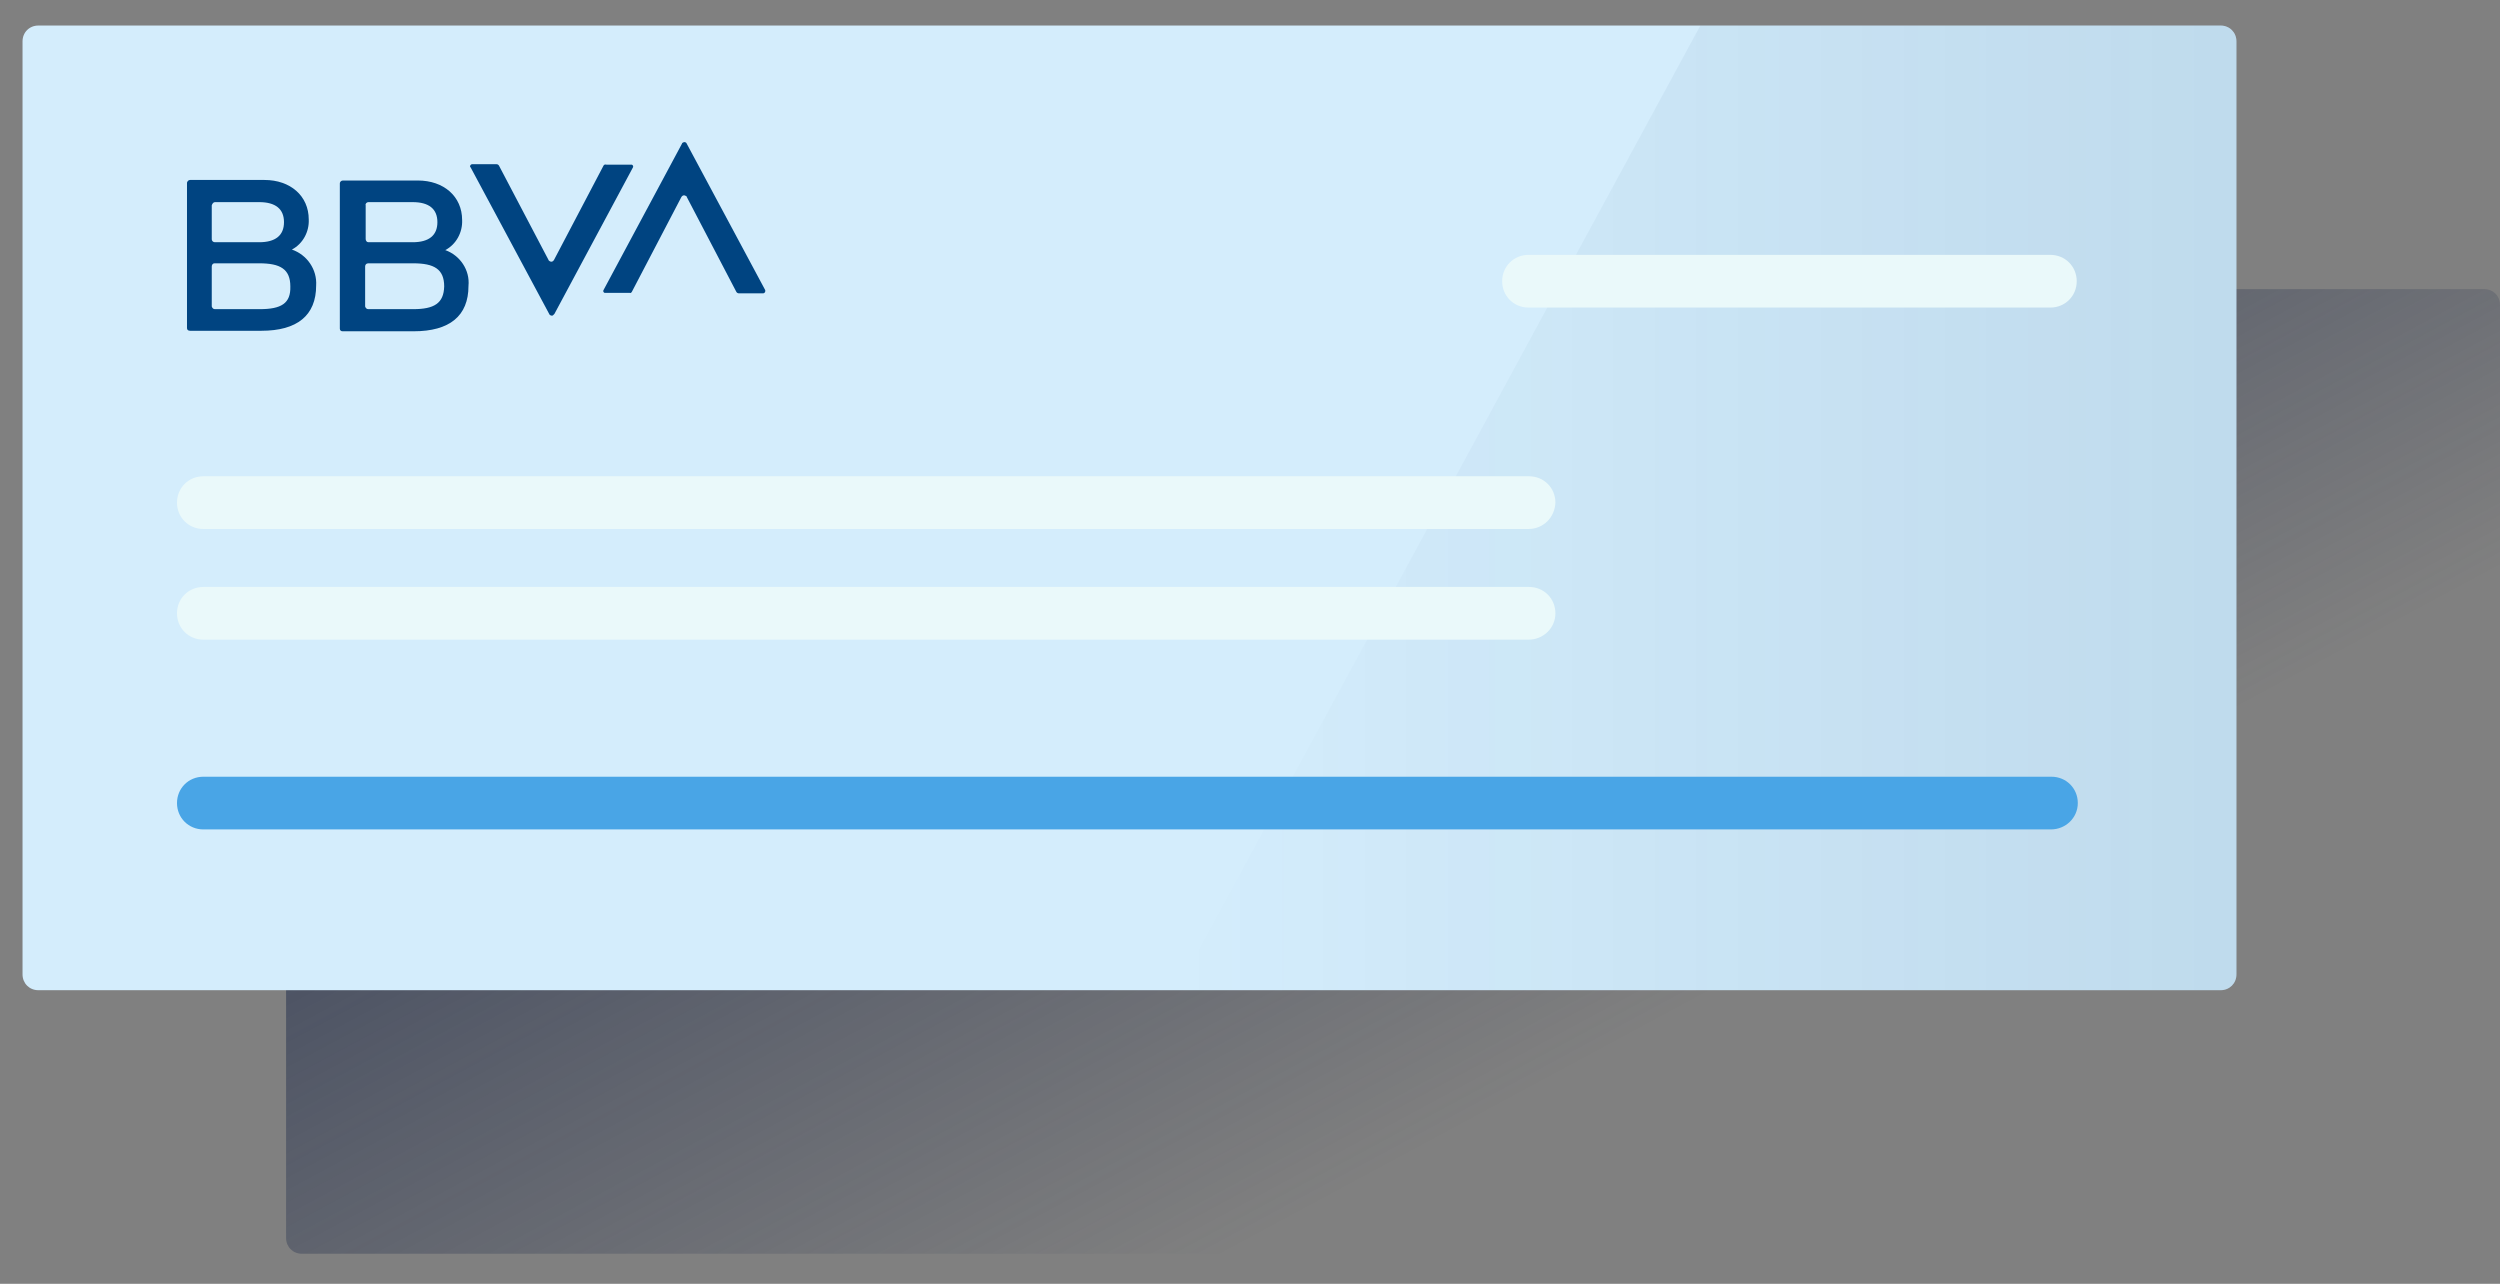 <?xml version="1.0" encoding="UTF-8"?>
<svg width="74px" height="38px" viewBox="0 0 74 38" version="1.1" xmlns="http://www.w3.org/2000/svg" xmlns:xlink="http://www.w3.org/1999/xlink">
    <rect x="0" y="0" width="74" height="38" fill="#808080" stroke="none"/>
    <title>🖼 Illustration</title>
    <defs>
        <linearGradient x1="30.065%" y1="33.664%" x2="69.935%" y2="66.336%" id="linearGradient-1">
            <stop stop-color="#192647" stop-opacity="0.5" offset="0%"></stop>
            <stop stop-color="#192647" stop-opacity="0" offset="100%"></stop>
        </linearGradient>
        <linearGradient x1="100%" y1="50%" x2="-0.001%" y2="50%" id="linearGradient-2">
            <stop stop-color="#043263" stop-opacity="0.1" offset="0%"></stop>
            <stop stop-color="#043263" stop-opacity="0" offset="100%"></stop>
        </linearGradient>
    </defs>
    <g id="Page-1" stroke="none" stroke-width="1" fill="none" fill-rule="evenodd">
        <g id="Checks_section_MX_01-03-02-00" transform="translate(-126, -100)">
            <g id="Checkbook" transform="translate(120, 76)">
                <g id="Cuadrados_Blancos">
                    <rect id="Rectangle" x="0" y="0" width="80" height="80"></rect>
                </g>
                <g id="Capa_20" transform="translate(6.667, 24.667)" fill-rule="nonzero">
                    <g id="Group">
                        <path d="M72.865,36.444 C73.131,36.444 73.333,36.241 73.333,35.976 L73.333,8.359 C73.333,8.093 73.131,7.891 72.865,7.891 L8.269,7.891 C8.004,7.891 7.801,8.093 7.801,8.359 L7.801,35.976 C7.801,36.241 8.004,36.444 8.269,36.444 L72.865,36.444 Z" id="Path" fill="url(#linearGradient-1)"></path>
                        <path d="M65.064,28.643 C65.329,28.643 65.532,28.44 65.532,28.175 L65.532,0.557 C65.532,0.292 65.329,0.089 65.064,0.089 L0.468,0.089 C0.203,0.089 0,0.292 0,0.557 L0,28.175 C0,28.44 0.203,28.643 0.468,28.643 L65.064,28.643 Z" id="Path" fill="#D4EDFC"></path>
                        <path d="M65.532,28.175 L65.532,0.557 C65.532,0.292 65.329,0.089 65.064,0.089 L49.664,0.089 L34.171,28.643 L65.064,28.643 C65.329,28.643 65.532,28.44 65.532,28.175 Z" id="Path" fill="url(#linearGradient-2)"></path>
                        <path d="M60.024,8.437 L44.577,8.437 C44.14,8.437 43.797,8.095 43.797,7.657 C43.797,7.22 44.14,6.877 44.577,6.877 L60.024,6.877 C60.461,6.877 60.804,7.22 60.804,7.657 C60.804,8.093 60.461,8.437 60.024,8.437 Z" id="Path" fill="#EAF9FA"></path>
                        <path d="M44.577,14.991 L5.352,14.991 C4.915,14.991 4.572,14.648 4.572,14.211 C4.572,13.773 4.915,13.431 5.352,13.431 L44.593,13.431 C45.031,13.431 45.373,13.773 45.373,14.211 C45.357,14.647 45.015,14.991 44.577,14.991 Z" id="Path" fill="#EAF9FA"></path>
                        <path d="M44.577,18.267 L5.352,18.267 C4.915,18.267 4.572,17.924 4.572,17.487 C4.572,17.049 4.915,16.707 5.352,16.707 L44.593,16.707 C45.031,16.707 45.373,17.049 45.373,17.487 C45.373,17.924 45.015,18.267 44.577,18.267 Z" id="Path" fill="#EAF9FA"></path>
                        <path d="M60.04,23.884 L5.352,23.884 C4.915,23.884 4.572,23.541 4.572,23.104 C4.572,22.667 4.915,22.324 5.352,22.324 L60.056,22.324 C60.493,22.324 60.836,22.667 60.836,23.104 C60.836,23.54 60.476,23.884 60.04,23.884 Z" id="Path" fill="#49A5E6"></path>
                        <path d="M17.195,4.24 L15.728,7.033 C15.697,7.08 15.649,7.096 15.603,7.064 C15.587,7.048 15.572,7.048 15.572,7.033 L14.105,4.24 C14.089,4.209 14.059,4.193 14.027,4.193 L13.309,4.193 C13.279,4.193 13.247,4.224 13.247,4.256 C13.247,4.272 13.247,4.272 13.263,4.287 L15.588,8.624 C15.604,8.671 15.667,8.687 15.697,8.671 C15.713,8.655 15.728,8.64 15.744,8.624 L18.069,4.287 C18.085,4.256 18.069,4.224 18.039,4.208 L18.039,4.208 C18.023,4.208 18.023,4.208 18.008,4.208 L17.291,4.208 C17.241,4.193 17.209,4.208 17.195,4.24" id="Path" fill="#004481"></path>
                        <path d="M18.037,7.969 L19.504,5.161 C19.535,5.115 19.583,5.099 19.629,5.131 C19.645,5.131 19.66,5.147 19.66,5.161 L21.127,7.969 C21.143,8 21.173,8.016 21.205,8.016 L21.923,8.016 C21.953,8.016 21.985,7.985 21.985,7.953 C21.985,7.937 21.985,7.937 21.985,7.923 L19.66,3.585 C19.644,3.539 19.581,3.523 19.551,3.555 L19.551,3.555 C19.535,3.555 19.52,3.571 19.52,3.585 L17.195,7.923 C17.179,7.953 17.195,7.985 17.225,8.001 L17.225,8.001 C17.241,8.001 17.241,8.001 17.256,8.001 L17.973,8.001 C17.991,8.016 18.021,8 18.037,7.969" id="Path" fill="#004481"></path>
                        <path d="M7.021,8.484 L5.695,8.484 C5.648,8.484 5.616,8.453 5.601,8.405 L5.601,7.22 C5.601,7.173 5.632,7.127 5.68,7.127 L5.68,7.127 L7.007,7.127 C7.631,7.127 7.927,7.299 7.927,7.813 C7.941,8.312 7.661,8.484 7.021,8.484 M5.695,5.316 L7.005,5.316 C7.489,5.316 7.739,5.519 7.739,5.909 C7.739,6.3 7.489,6.503 7.005,6.503 L5.695,6.503 C5.648,6.503 5.601,6.472 5.601,6.409 L5.601,6.409 L5.601,6.409 L5.601,5.411 C5.617,5.363 5.648,5.316 5.695,5.316 L5.695,5.316 L5.695,5.316 M7.973,6.72 C8.301,6.548 8.488,6.189 8.472,5.831 C8.472,5.128 7.925,4.66 7.161,4.66 L4.961,4.66 C4.915,4.66 4.883,4.691 4.868,4.739 L4.868,4.739 L4.868,4.739 L4.868,9.045 C4.868,9.092 4.899,9.124 4.961,9.124 L7.068,9.124 C8.129,9.124 8.691,8.672 8.691,7.783 C8.721,7.313 8.425,6.876 7.973,6.72" id="Shape" fill="#004481"></path>
                        <path d="M11.561,8.484 L10.235,8.484 C10.188,8.484 10.156,8.453 10.141,8.405 L10.141,8.405 L10.141,7.22 C10.141,7.173 10.172,7.127 10.235,7.127 L10.235,7.127 L11.561,7.127 C12.185,7.127 12.481,7.299 12.481,7.813 C12.467,8.312 12.185,8.484 11.561,8.484 M10.236,5.316 L11.547,5.316 C12.031,5.316 12.28,5.519 12.28,5.909 C12.28,6.3 12.031,6.503 11.547,6.503 L10.236,6.503 C10.189,6.503 10.157,6.456 10.157,6.409 L10.157,6.409 L10.157,5.411 C10.141,5.363 10.188,5.316 10.236,5.316 L10.236,5.316 M12.513,6.736 C12.841,6.564 13.028,6.205 13.012,5.847 C13.012,5.144 12.465,4.676 11.701,4.676 L9.485,4.676 C9.439,4.676 9.392,4.707 9.392,4.769 L9.392,4.769 L9.392,4.769 L9.392,9.06 C9.392,9.107 9.423,9.139 9.471,9.139 L11.577,9.139 C12.639,9.139 13.2,8.687 13.2,7.797 C13.247,7.329 12.951,6.892 12.513,6.736" id="Shape" fill="#004481"></path>
                    </g>
                </g>
            </g>
        </g>
    </g>
</svg>